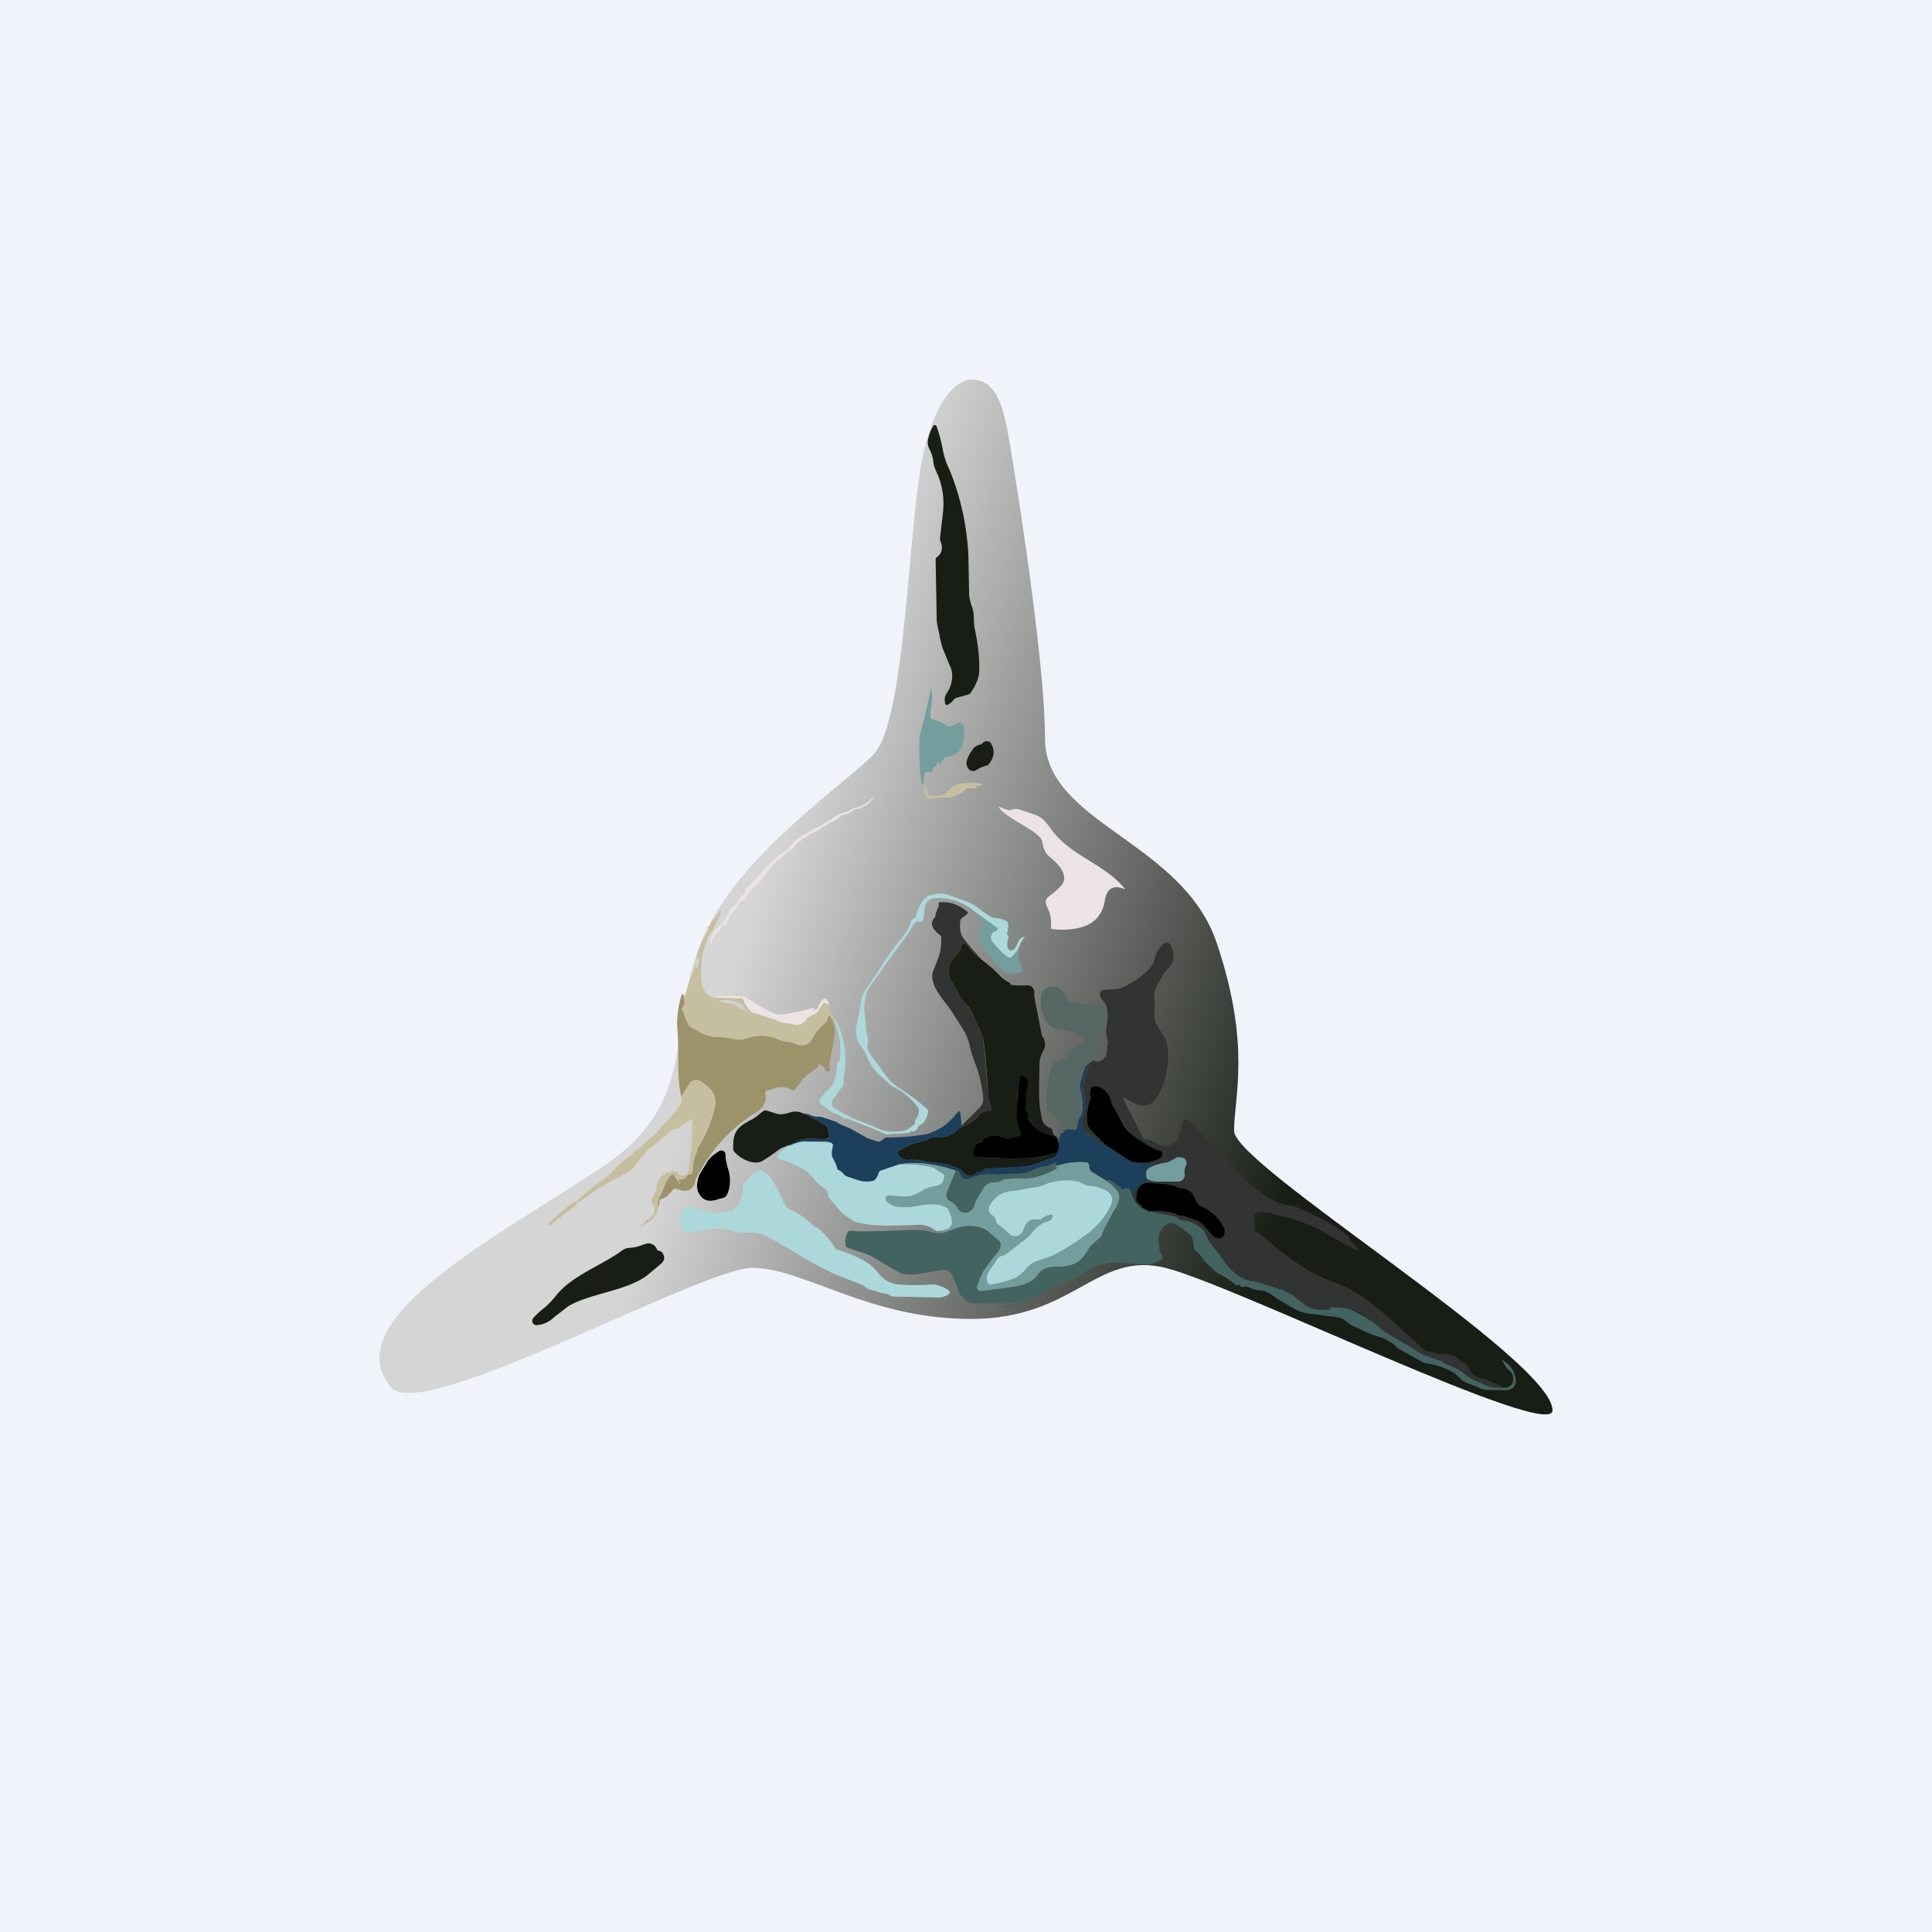 <!-- by TradeStack --><svg width="56" height="56" viewBox="0 0 56 56" xmlns="http://www.w3.org/2000/svg"><path fill="#F0F3FA" d="M0 0h56v56H0z"/><path d="M26.8 12.98c.4-1.58 1.02-1.98 1.35-1.98.8 0 .96.93 1.14 1.98.33 1.98 1 6.44 1 8.42 0 2.47 3.99 2.97 4.98 5.94 1 2.97.5 4.45.5 5.44 0 1 9.23 6.62 9.23 8.1 0 .9-9.23-3.64-11.22-4.13-2-.5-2.64 1.48-5.63 1.48-3 0-4.85-1.48-6.34-1.48-1.5 0-9.58 4.54-10.48 3.46-1.64-1.98 3.18-4.4 6.18-6.42 2.77-1.87 1.8-3.98 2.8-6.45 1-2.48 3.99-4.46 4.99-5.45 1-.99 1-6.93 1.5-8.91Z" fill="url(#aayazbvxs)"/><path d="M26.95 13.04a.46.46 0 0 1-.05-.31c.03-.12.07-.24.14-.37l.02-.03a.06.06 0 0 1 .09.04c.08.22.14.45.18.68.04.2.1.38.19.56a7.51 7.51 0 0 1 .55 2.52l.02 1.05c0 .15.04.3.09.43.07.18.03.4.07.6.1.46.15.88.13 1.27-.01.19-.1.39-.25.61a.1.1 0 0 1-.06.04l-.35.1a.12.12 0 0 0-.07.04.43.43 0 0 1-.19.16c-.03.01-.05 0-.06-.03-.03-.1-.02-.22.04-.3.1-.15.16-.32.16-.51 0-.1-.02-.2-.08-.32l-.13-.32c-.07-.15-.11-.3-.14-.44-.03-.21-.1-.39-.1-.61l-.03-1.68c0-.03.01-.06.04-.07.1-.08.15-.18.14-.3 0-.1-.07-.17-.05-.28l.08-.69c.05-.43-.01-.84-.2-1.23a.9.9 0 0 1-.08-.29.91.91 0 0 0-.1-.32Z" fill="#181D16"/><path d="M27 19.93c-.01.11 0 .18.03.22l-.07.6a.11.11 0 0 0 .1.11c.12.03.25.08.36.16.03.02.06.03.1.03a.3.3 0 0 0 .2-.07.11.11 0 0 1 .08-.03c.09.01.14.06.14.15.02.21 0 .38-.04.5-.1.2-.23.31-.43.33a.14.14 0 0 0-.09.04.44.44 0 0 0-.1.15c0 .02-.02.03-.04.02-.02 0-.03-.02-.03-.04 0-.03 0-.03-.02-.01 0 .02-.02.02-.04.01v.08a.12.12 0 0 1-.07.04l-.05.09a.09.09 0 0 0-.01.06c0 .03 0 .04-.04.02-.03-.03-.08-.03-.14 0a.08.08 0 0 0-.05.05c-.02.1-.03.2-.02.3-.04-.02-.07-.06-.07-.1a8.2 8.2 0 0 1-.05-1.18c0-.12.03-.23.06-.33a17.56 17.56 0 0 0 .28-1.2Z" fill="#749D9E"/><path d="M28.2 21.71a.4.4 0 0 1 .21-.13c.03 0 .05-.02.06-.03.05-.06.1-.07.18-.06a.1.1 0 0 1 .07.05c.13.21.1.42-.07.62a.1.1 0 0 1-.05.03c-.1.02-.2.07-.3.13a.17.17 0 0 1-.23-.04c-.07-.1-.07-.2-.01-.33.04-.1.1-.17.14-.24Z" fill="#181D16"/><path d="M28.27 22.68c.06.03.12.04.19.04.01 0 .02.01.02.03 0 .01-.01.02-.03.02l-.13.01c-.05.02-.05.03 0 .05h.11a.5.5 0 0 0-.15.02h-.25a.07.07 0 0 0-.06.04l-.04.06-.03.02c-.15.06-.28.15-.44.15-.18 0-.34.01-.5.03-.03 0-.06 0-.08-.03a.51.51 0 0 1-.1-.37c.05.07.1.16.12.26 0 .03.03.04.06.05.2.02.37.03.53-.14.09-.1.18-.15.27-.18.08-.03.25-.05.5-.06Z" fill="#C6BF9F"/><path d="M25.35 23.06a.76.76 0 0 1-.55.4.16.16 0 0 0-.07.03.55.55 0 0 1-.27.13.2.2 0 0 0-.1.04c-.08.07-.18.13-.28.18l-.3.18a1.3 1.3 0 0 1-.3.15.14.14 0 0 0-.05.04.22.22 0 0 1-.13.08.1.1 0 0 0-.07.05.1.1 0 0 1-.07.06.12.12 0 0 0-.08.07.38.38 0 0 1-.18.18c-.13.07-.25.22-.38.31a.86.86 0 0 0-.2.2 3 3 0 0 1-.45.53c-.08.08-.15.17-.22.27a.54.54 0 0 1-.17.16.17.17 0 0 0-.07.07.78.78 0 0 1-.12.2c-.1.1-.18.23-.23.36a.1.1 0 0 1-.06.06.2.2 0 0 0-.13.12c0 .03-.02.05-.04.07a.6.6 0 0 0-.2.28c-.06.18-.08.18-.04-.02a.7.7 0 0 1 .25-.4.87.87 0 0 0 .19-.21l.12-.25a.17.17 0 0 1 .06-.08.65.65 0 0 0 .24-.3.18.18 0 0 1 .05-.06l.13-.1c.02-.02.02-.03 0-.03s-.03-.01-.03-.03l.01-.01.48-.51c.15-.19.35-.37.6-.56.1-.06.18-.15.26-.25.08-.1.17-.17.28-.23.14-.09.3-.17.45-.25.18-.1.36-.2.53-.33.07-.05.2-.1.36-.14.03 0 .06-.02.08-.05l.06-.03c.24-.04.45-.17.64-.38ZM28.94 23.38l.28.1a.1.1 0 0 0 .07 0 .37.37 0 0 1 .25-.02l.44.15c.26.08.37.27.52.47.57.75 1.54.97 2.12 1.7-.35-.15-.55-.03-.6.35a.94.94 0 0 1-.2.45c-.28.36-.9.4-1.32.35-.03 0-.04-.03-.04-.06a.98.98 0 0 0-.11-.58c-.07-.14-.04-.25.08-.33.1-.07.19-.15.28-.24.35-.31-.05-.69-.3-.9-.13-.1-.17-.26-.2-.42-.04-.31-1.05-.65-1.27-1.02Z" fill="#ECE4E4"/><path d="M29.71 27.15a.75.75 0 0 0-.16.28.9.9 0 0 1-.2.29c-.05.05-.1.05-.17 0-.16-.12-.3-.27-.42-.42a.2.2 0 0 1 .07-.3l.06-.04c.04-.02.04-.04 0-.07l-.63-.46c-.32-.27-.68-.4-1.08-.4-.11 0-.2.02-.25.06a.32.32 0 0 0-.13.26c-.05.68-.17.13-.35.5l-.12.2a104.3 104.3 0 0 1-.7.96l-.3.43c-.12.13-.19.26-.23.41-.04.18-.06.34-.04.48l.04.4c0 .11.02.23.06.37a.2.2 0 0 1 0 .09c-.04.15-.03.24.07.38l.52.7c.04.07.1.1.16.15l.12.1c.3.18.57.39.84.62a.1.1 0 0 1 .03.09.6.6 0 0 1-.11.28c-.07.1-.16.09-.2.2-.04.07-.1.1-.18.08h-.02a.05.05 0 0 0-.02.02c-.01.02-.02.03-.04.03l-.65.04a11.53 11.53 0 0 0-1-.4.26.26 0 0 0-.14-.05.19.19 0 0 1-.1-.03.9.9 0 0 0-.18-.1.61.61 0 0 1-.2-.1 2.88 2.88 0 0 0-.23-.17c-.09-.05-.1-.12-.04-.2.08-.1.16-.2.25-.28.18-.16.2-.45.22-.68 0-.03.02-.06.04-.08l.02-.04a.14.14 0 0 0 .03-.07 2.25 2.25 0 0 0-.16-1.07v-.11a2.51 2.51 0 0 1 .3 1.52c-.02.12-.04.24-.04.37 0 .04-.01.07-.03.1l-.29.4a.16.16 0 0 0 .05.22c.15.1.3.18.47.27l.36.15c.15.05.31.12.46.19.1.04.2.07.3.08.16 0 .3 0 .43-.03.12-.02.2-.11.3-.18.02-.01.03-.04.02-.06v-.04l.01-.03a.4.4 0 0 0 .1-.27.15.15 0 0 0-.03-.1c-.2-.26-.43-.45-.69-.58a.71.71 0 0 1-.19-.14.94.94 0 0 0-.1-.1 1.48 1.48 0 0 1-.49-.64c-.04-.11-.1-.2-.16-.28a.76.76 0 0 1-.14-.65c.05-.22.1-.45.13-.7a.82.82 0 0 1 .15-.35c.18-.25.36-.52.53-.8l.3-.42c.14-.17.3-.34.4-.55l.08-.2a.1.1 0 0 1 .06-.05.12.12 0 0 0 .07-.08c.06-.22.17-.53.41-.6.22-.06.4-.06.56 0l.47.17c.14.05.26.12.37.2.12.1.25.19.4.27l.07.02c.12 0 .23.03.33.08a.1.1 0 0 1 .06.08c.01.08 0 .18-.03.29 0 .02 0 .04.02.05.02.02.03.04.02.07a.58.58 0 0 0-.03.26.11.11 0 0 0 .07.1.1.1 0 0 0 .11-.02c.14-.12.1-.34.33-.37Z" fill="#ADD8DB"/><path d="M28.43 27.8c-.15-.1-.28-.21-.37-.36-.09-.14-.16-.13-.2.03a.66.66 0 0 1-.19.3c-.1.1-.17.24-.18.38 0 .1.03.2.1.31l.29.47c.05.09.12.16.18.25.05.06.09.13.12.2l.2.42c.07.13.12.28.13.45a14.52 14.52 0 0 1 .1 1.17c.04.13.04.18.04.35-.01.15.11.26.07.42 0 .02-.01.02-.03 0h-.06a.78.78 0 0 0-.22.1c-.07.09-.15.17-.24.23s-.2.12-.37.18l.07-.07.53-.53a.32.32 0 0 0 .1-.26 3.69 3.69 0 0 0-.22-.98 3.86 3.86 0 0 1-.18-.58c-.03-.14-.08-.24-.13-.36a28.96 28.96 0 0 1-.37-.58c-.2-.32-.72-.8-.54-1.22l.15-.39c.05-.15.08-.33.07-.56a.1.1 0 0 0-.04-.07c-.14-.11-.33-.3-.16-.49a.15.15 0 0 0 .03-.06c.02-.1.06-.2.1-.28a.06.06 0 0 0 0-.06c-.01-.03 0-.05.03-.06h.05c.27-.01.52.08.75.28.02.02.01.04 0 .06l-.17.13a.08.08 0 0 0-.03.05c-.03.2-.01.36.05.47.06.1.24.32.54.65Z" fill="#313432"/><path d="m20.65 26.96-.1.14a.42.42 0 0 0-.06.15 1.7 1.7 0 0 1-.09.26.76.76 0 0 0-.05.26l-.03.39a.9.9 0 0 0 .15.63c.03.04.1.08.19.12l.83.03c.03 0 .05.02.06.04.06.15.14.27.25.36a.32.32 0 0 1-.28-.23c-.01-.03-.03-.04-.06-.04-.06 0-.11-.01-.16-.04a.81.81 0 0 0-.43-.03c-.05 0-.06.01 0 .03.1.03.22.05.34.06.03 0 .06.02.08.03.18.13.38.22.58.26.1 0 .19.03.28.06a14.5 14.5 0 0 0 .48.18c.12.05.23.03.35.07.18.05.32 0 .41-.16a.14.14 0 0 1 .06-.06l.2-.1a.17.17 0 0 0 .06-.06l.14-.22c.02-.02.05-.03.08-.02.03 0 .06.04.09.08l.16.35.01.1a.27.27 0 0 1-.11-.11c-.03-.06-.06-.05-.08 0l-.04.12-.04.05a1.2 1.2 0 0 0-.37.44c-.1.23-.34.25-.55.14a.18.18 0 0 0-.08-.03 1.56 1.56 0 0 1-.41-.1 1.18 1.18 0 0 0-.86 0 .65.65 0 0 1-.36.01 2.47 2.47 0 0 0-.53-.06c-.15 0-.26-.06-.4-.1a.19.19 0 0 1-.08-.04.36.36 0 0 0-.15-.09.3.3 0 0 1-.2-.18c-.04-.12-.09-.23-.15-.34-.02-.04-.02-.08.01-.12a.11.11 0 0 0 .03-.07v-.26h.03a34.15 34.15 0 0 0 .14-.45l.09-.23.1-.22v.08c0 .03.02.03.03 0a.67.67 0 0 0 .05-.25c0-.06-.01-.06-.04-.01a.38.38 0 0 0-.04.18 1 1 0 0 1 .08-.44c.1-.27.18-.45.27-.54a.1.1 0 0 0 .03-.05v-.02c.02-.03.02-.03 0 0h-.03c-.03 0-.03-.02-.01-.04a.35.35 0 0 0 .1-.14.17.17 0 0 1 .05-.07.47.47 0 0 0 .16-.22l.01-.01.03-.01h.03c.02 0 .02 0 .01.01l-.26.54Z" fill="#C6BF9F"/><path d="m28.26 26.43.64.46c.03.03.03.05-.01.07l-.06.03a.2.2 0 0 0-.07.3c.12.16.26.3.42.44.06.04.12.04.17-.01a.9.9 0 0 0 .2-.3.94.94 0 0 0 .07.63.1.1 0 0 1-.08.15l-.33.03c-.03 0-.05 0-.07-.03a1.41 1.41 0 0 0-.18-.17.92.92 0 0 1-.17-.17c-.15-.2-.3-.42-.41-.66-.05-.1-.04-.2.06-.27a.3.3 0 0 0 .07-.1.08.08 0 0 0 0-.08l-.04-.02c-.04 0-.07-.01-.07-.05a.53.53 0 0 0-.14-.25Z" fill="#749D9E"/><path d="M28.43 27.8a4 4 0 0 1 .53.46c.09.1.19.17.3.22l.02.02v.04c.15.03.3.03.48.02a.2.2 0 0 1 .22.19v.14a755.2 755.2 0 0 0 .22 1.13c.1.13.12.3.04.44a.75.75 0 0 0-.11.37c0 .43-.04.92.02 1.33l.05.29c.04.13.12.2.25.25.03 0 .04.03.05.06 0 .08.05.15.12.2-.4-.09-.67-.26-.8-.54a.18.18 0 0 1-.03-.09.18.18 0 0 0-.03-.12.14.14 0 0 1-.03-.08c-.02-.23 0-.44.06-.65.03-.13 0-.23-.1-.3-.05-.03-.09-.02-.1.04-.06.16-.09.32-.1.48a5.52 5.52 0 0 1-.03.66c0 .15.08.28.11.42a.14.14 0 0 1-.06.15.14.14 0 0 1-.05.02l-.25.04h-.1a.61.61 0 0 0-.55 0 .18.18 0 0 0-.07.06.17.17 0 0 1-.12.08.11.11 0 0 0-.08.05.4.4 0 0 0-.06.26.1.1 0 0 0 .1.1c.47.04.96.05 1.45.03.31 0 .6-.06.87-.17-.02.08-.06.13-.11.15-.15.05-.31.1-.47.17-.16.06-.32.1-.5.1l-1 .06a.1.1 0 0 0-.08.04.12.12 0 0 1-.1.06.1.1 0 0 0-.08.02c-.15.12-.27.11-.38-.01a.62.62 0 0 0-.22-.15c-.16-.07-.34-.11-.54-.13a3.85 3.85 0 0 1-.42-.06 1.72 1.72 0 0 0-.44-.03c-.13.01-.2-.07-.28-.15a.07.07 0 0 1-.02-.06.07.07 0 0 1 .03-.05c.18-.09.33-.2.53-.24.15-.03.28-.07.42-.14a.15.15 0 0 1 .08-.01c.32.02.57-.07.73-.27.16-.06.28-.12.37-.18.1-.06.17-.14.24-.23a.78.78 0 0 1 .22-.1h.06c.02.02.03.02.03 0 .04-.16-.08-.27-.07-.42 0-.17 0-.22-.03-.35a14.58 14.58 0 0 0-.1-1.17 1.24 1.24 0 0 0-.14-.45 6.66 6.66 0 0 1-.2-.43.94.94 0 0 0-.12-.2c-.07-.08-.14-.15-.19-.24l-.28-.47a.55.55 0 0 1-.1-.3c.01-.15.07-.3.18-.4a.66.66 0 0 0 .19-.3c.04-.15.11-.16.2-.02.1.15.22.26.37.35Z" fill="#181D16"/><path d="m34.15 32.98.07-.16c.04-.12 0-.24.1-.34a.12.12 0 0 1 .16 0c.63.6 1.96 2.44 2.94 2.46h.05l.04.01c.6.28 1.08.47 1.58.89.02.01.01.02 0 .02-.04.01.07.12.09.13l.18.22c.04.04.03.05-.02.03-.5-.2-.92-.55-1.44-.75l-.29-.11a1.74 1.74 0 0 0-.34-.1c-.26-.05-.5-.15-.77-.15a.15.15 0 0 0-.1.05.15.15 0 0 0-.05.1l.02.4.02.01.02.01.06.03c.69.57 1.34 1.14 2.21 1.44.97.33 1.84 1.3 2.62 1.97.02.02.05.03.08.03.08 0 .15.02.23.05a.2.2 0 0 0 .1.02c.42-.02.51.12.8.32l.04.06a.5.5 0 0 0 .31.3c1.33.46.74.49.17.2l-.3-.12a.9.9 0 0 1-.27-.17 1 1 0 0 0-.25-.17 6.47 6.47 0 0 0-.34-.14.16.16 0 0 0-.07-.05l-.59-.2a.13.13 0 0 1-.06-.06 13.27 13.27 0 0 0-.82-.5c-.47-.25-.87-.78-1.42-.8a8.58 8.58 0 0 1-.33-.01.05.05 0 0 0-.02.02c-.01.02-.03.04-.05.04-.25.02-.51 0-.72-.17l-.34-.26a1.1 1.1 0 0 0-.38-.17c-.27-.07-.5-.2-.79-.23-.37-.05-.67-.35-.86-.66-.14-.24-.36-.38-.45-.65a.53.53 0 0 0-.22-.28c-.16-.1-.33-.16-.51-.17a.1.1 0 0 1-.06-.02.26.26 0 0 1-.05-.05.12.12 0 0 0-.07-.04l-.77-.15c.25-.03.5 0 .76.06l.07.04c.02.02.04.03.07.02h.08l.42.15c.1.04.16.09.21.15l.23.26c.07.08.14.11.22.1.03 0 .05-.01.08-.03a.18.18 0 0 0 .05-.08.24.24 0 0 0 .02-.1.27.27 0 0 0-.03-.1 1.26 1.26 0 0 0-.65-.6c-.2-.1-.18-.35-.33-.45a.42.42 0 0 0-.2-.08.63.63 0 0 1-.19-.05c-.2-.09-.53-.09-.75-.11-.3-.04-.43.23-.41.48a.1.1 0 0 0 .04.08.4.4 0 0 1 .11.12l.06.05c.05.02.1.05.14.1-.26-.1-.42-.25-.47-.48.1-.17.2-.3.32-.39a.08.08 0 0 1 .08-.01c.1.03.22.03.34 0h.6a.19.19 0 0 0 .17-.12v-.08c0-.1.01-.2.05-.27a.15.15 0 0 0-.1-.21l-.1-.02c-.03 0-.06 0-.08.02-.14.08-.25.13-.3.14-.21.03-.36.08-.44.13 0-.06.02-.1.07-.1.06-.03.06-.03 0-.03a.15.15 0 0 0-.08.04.1.1 0 0 1-.08.02l-.49-.1c.31.08.59.05.83-.09a.14.14 0 0 0 .06-.06.16.16 0 0 0 .02-.07c0-.04-.02-.07-.06-.08-.14-.04-.26-.1-.37-.17-.09-.05-.18-.1-.27-.17-.23-.14-.38-.3-.46-.45a4.58 4.58 0 0 0-.3-.55c-.04-.29-.24-.56-.55-.53a.05.05 0 0 0-.04.03.32.32 0 0 0-.03.27.1.1 0 0 1 0 .06c-.08.2-.11.43-.1.66 0 .1.05.19.13.27l.42.42a.4.4 0 0 1-.32-.2.15.15 0 0 0-.06-.06.7.7 0 0 1-.27-.2.25.25 0 0 1-.06-.16c0-.06.01-.12.03-.17.06-.17.08-.36.06-.57a.6.6 0 0 0-.04-.2.28.28 0 0 1 0-.24.94.94 0 0 0 .06-.2l.12-.39.14-.09.01.03.03.02a.3.3 0 0 0 .29-.16c.06-.11.02-.21.06-.34a.16.16 0 0 0 0-.1.92.92 0 0 1-.03-.47c.05-.22.05-.55-.12-.71-.07-.07-.1-.16-.06-.25a.06.06 0 0 1 .05-.04c.22-.03.44 0 .64-.1s.4-.23.58-.38a.99.99 0 0 0 .18-.19c.06-.07.1-.16.12-.24a.82.82 0 0 1 .21-.39c.12-.12.22-.1.28.05.1.25.07.46-.12.64a.8.8 0 0 0-.17.24l-.14.25c-.12.21-.05.54-.07.77-.03.43.33.6.38.98.06.54-.04 1.03-.3 1.46-.58.93-1.62-1.14-.41 1.17a.1.1 0 0 0 .07.06c.13.03.26.08.39.15.2.12.34 0 .51-.08.04-.02.06-.06.05-.11Z" fill="#313432"/><path d="M31.72 30.72a.43.43 0 0 0-.14.1.35.35 0 0 0-.16.2l-.07.24a.65.65 0 0 0-.02.4c.04.12.05.22.05.29 0 .17.02.3-.08.46a.26.26 0 0 0-.04.09l-.04.2c-.01.03-.04.05-.08.05l-.2-.02c-.03 0-.05 0-.05-.04l-.02-.05c-.08-.09-.16-.17-.26-.24l-.01-.03a.05.05 0 0 0-.03-.04l-.19-.12a.08.08 0 0 1-.04-.07c-.04-.38 0-.76.11-1.15a.34.34 0 0 1 .15-.2.64.64 0 0 1 .24-.09c.03 0 .05-.02.06-.05.07-.19.35-.34.51-.45a.04.04 0 0 0 .02-.04.04.04 0 0 0-.03-.03.04.04 0 0 1-.03-.03c0-.03.01-.04.03-.02.05.05.1.08.16.1.03.02.03.02 0 0-.12-.1-.26-.2-.42-.26a1.9 1.9 0 0 0-.4-.07.56.56 0 0 1-.44-.29 1.03 1.03 0 0 1-.12-.7c.01-.1.06-.17.15-.22.1-.05.21-.06.33-.01.15.06.2.2.28.33.02.03.04.05.07.06.13.05.26.07.4.08.16 0 .33.02.5.05.03 0 .06.02.07.05a.5.5 0 0 1 .05.31c-.05.21-.1.42-.17.64a.28.28 0 0 1-.06.11.1.1 0 0 0-.03.08c.02.14 0 .26-.05.38Z" fill="#566764"/><path d="M19.82 29.12c0 .03-.01.05-.03.07-.03.04-.03.08 0 .12l.14.34a.3.3 0 0 0 .2.18c.06.02.1.05.15.09l.08.04c.14.04.25.1.4.1.18 0 .36.02.53.06.12.03.24.02.36-.02.29-.1.57-.1.86.01.13.06.27.09.41.1.03 0 .05.01.08.03.2.1.45.09.55-.14.09-.17.21-.32.37-.44a.11.11 0 0 0 .04-.05l.04-.12c.02-.05.05-.06.08 0 .17.32.12.44.04.93l-.05.26c-.03.1-.04.2-.02.32 0 .03 0 .04-.03.05H24a.06.06 0 0 1-.07-.04.43.43 0 0 0-.17-.16c-.02-.01-.04 0-.04.02 0 .05-.02.08-.06.1l-.23.17a.8.8 0 0 0-.2.2l-.22.28c-.23-.13-.45-.15-.66-.03a.13.13 0 0 1-.07.01c-.03 0-.05.01-.07.03-.03.02-.04.04-.03.07.1.24-.14.5-.36.6a4.8 4.8 0 0 0-1.65 1.87c-.05.36-.3.4-.56.29-.04-.02-.07-.01-.1.02-.09.11-.2.24-.33.27a.06.06 0 0 0-.06.06l-.03.18c-.04-.1-.03-.2.03-.3.05-.11.1-.2.12-.27a.91.91 0 0 1 .21-.36.06.06 0 0 1 .1.02l.14.2c.03.05.04.04.01-.01a.18.18 0 0 0-.02-.03c-.02-.04-.02-.05.03-.05.1 0 .17-.05.21-.12.02-.03.04-.03.06-.03h.04a.17.17 0 0 0 .06-.13c.01-.2.04-.35.1-.47l.05-.17a3.74 3.74 0 0 0 .48-1.14.57.57 0 0 0-.16-.6 1.88 1.88 0 0 0-.23-.18.23.23 0 0 0-.33.06l-.24.39c-.15-.63-.05-1.27-.12-2.03-.04-.45.21-1.48.2-.65Z" fill="#9D936A"/><path d="M24.02 29.15c-.02-.04-.06-.07-.1-.08-.02-.01-.05 0-.06.02l-.15.22a.17.17 0 0 1-.06.06l-.2.1a.14.14 0 0 0-.06.05c-.1.16-.23.22-.41.17-.12-.04-.23-.02-.35-.07a17.04 17.04 0 0 0-.83-.28.83.83 0 0 1-.25-.36.06.06 0 0 0-.06-.04l-.83-.03a2.56 2.56 0 0 1 .86-.02c.04.02.05.01.01-.02v-.02a6.47 6.47 0 0 0 .86.5c.1.05.2.07.3.05.3-.04.6-.1.87-.19.05-.02.06 0 .02.03l-.03.04v.01l.1-.04a.09.09 0 0 0 .06-.05.58.58 0 0 1 .14-.23.07.07 0 0 1 .08-.02c.06.03.09.1.09.2Z" fill="#ECE4E4"/><path d="M31.58 30.81c-.05.13-.09.26-.12.4a.94.94 0 0 1-.07.2.28.28 0 0 0 0 .23.6.6 0 0 1 .05.2c.02.2 0 .4-.06.57a.63.63 0 0 0-.03.17c0 .06.02.11.06.17a.7.7 0 0 0 .27.2c.02 0 .04.02.06.05a.4.4 0 0 0 .32.2l.72.46.5.1a.1.1 0 0 0 .04 0 .1.1 0 0 0 .03-.02.15.15 0 0 1 .08-.04c.06 0 .06 0 0 .02-.05.02-.08.05-.07.1-.12.05-.16.16-.13.3 0 .04.02.06.05.07.07.03.16.05.28.06a.64.64 0 0 1-.34-.01c-.03-.01-.06 0-.08.01-.12.09-.23.22-.32.39l-.07-.15a.07.07 0 0 0-.07-.05c-.04 0-.09.02-.13.04-.02.01-.03 0-.04-.01a.12.12 0 0 0-.09-.08.1.1 0 0 1-.07-.04c-.07-.1-.16-.15-.3-.13a7.28 7.28 0 0 0-.36-.23c-.09-.04-.12-.11-.12-.2a.09.09 0 0 0-.08-.1c-.3-.03-.61.01-.93.12l.06-.08c.02-.04.01-.05-.03-.03-.1.05-.2.09-.32.11-.12.02-.22.06-.32.1a.9.9 0 0 1-.31.1 10 10 0 0 1-1.02.03c-.09 0-.17.01-.25.03l-.26.09c-.08.03-.15.03-.21-.01a.14.14 0 0 1-.06-.1c-.02-.07-.07-.12-.14-.12-.29-.1-.57-.16-.86-.2a2.66 2.66 0 0 0-.78.02l-.52.18a.1.1 0 0 0-.07.07.47.47 0 0 1-.1.18.14.14 0 0 1-.07.05.8.8 0 0 1-.33 0c-.15-.02-.3-.08-.45-.14a.17.17 0 0 1-.07-.06.37.37 0 0 0-.16-.12.03.03 0 0 1-.02-.03c-.03-.09-.06-.19-.12-.29-.31-.6.32-.49-.84-.5-.15 0-.29.07-.43.12h-.05c.12-.07.24-.12.36-.16.26-.09.5-.01.77-.04.07 0 .1-.05.1-.13l-.03-.02-.02-.04c0-.12-.05-.2-.16-.25a5.35 5.35 0 0 1-.56-.3c.08.01.15.03.22.06.1.04.16.04.26.04h.03l.45.15c.06.05.17.1.32.16.08.03.2.1.38.2l.21.12.26.08a.1.1 0 0 0 .09 0l.12-.08a.17.17 0 0 1 .1-.03 6.37 6.37 0 0 0 1.14-.1c1-.3.93-1.18 1-.24l-.07.07c-.16.2-.4.29-.73.27l-.08.01c-.14.07-.27.11-.42.14-.2.03-.35.15-.53.24a.07.07 0 0 0-.03.05.07.07 0 0 0 .02.06c.09.08.15.16.28.15.15 0 .3 0 .44.03l.42.06c.2.02.38.06.54.13.08.03.17.09.22.15.11.12.24.13.38.01a.1.1 0 0 1 .07-.02c.05 0 .08-.02.11-.06a.1.1 0 0 1 .08-.04l1-.06c.18 0 .34-.04.5-.1l.47-.17c.05-.02.09-.07.1-.15l.05-.11a.72.72 0 0 1 .05-.4.08.08 0 0 1 .06-.05c.04 0 .05-.03.05-.07v-.01h.02c.04.01.06 0 .07-.03l.2.02c.04 0 .07-.02.08-.05l.04-.2c0-.03.02-.06.04-.09.1-.16.08-.3.08-.46 0-.07-.01-.17-.05-.3a.65.65 0 0 1 .02-.39l.07-.23c.03-.1.08-.17.16-.22Z" fill="#1C3F5C"/><path d="M30.63 32.95a.9.9 0 0 1 .06.34l-.04.11c-.27.1-.56.16-.87.17-.5.02-.98 0-1.46-.03a.1.1 0 0 1-.1-.1c0-.1.02-.18.07-.26a.11.11 0 0 1 .08-.05c.05 0 .1-.03.12-.08a.18.18 0 0 1 .07-.06c.18-.09.36-.1.56 0h.1l.24-.04a.14.14 0 0 0 .1-.06.14.14 0 0 0 .01-.1c-.03-.15-.12-.28-.11-.43l.02-.33.02-.33c0-.16.03-.32.08-.48.02-.06.06-.07.1-.04.11.07.15.17.11.3-.05.2-.07.42-.06.65 0 .03.01.06.03.08.02.03.04.08.04.12l.01.09c.14.28.4.45.82.53Z"/><path d="M19.08 35c-.04.25-.23.45-.6.59.1-.05.17-.11.22-.18 0-.03.02-.05.06-.06.16-.07.23-.18.2-.34a.13.13 0 0 0-.03-.07c-.06-.06-.07-.16-.02-.22.07-.1.11-.2.12-.32.01-.1.05-.2.1-.26.13-.14.28-.2.46-.19a.1.1 0 0 1 .03.01l.03.04c0 .04.03.06.06.06.07.03.14.02.18-.02a.19.19 0 0 0 .06-.1 8.07 8.07 0 0 0 .12-1.48.04.04 0 0 0-.05 0l-.35.24a.15.15 0 0 1-.08.03.33.33 0 0 0-.26.16l-.02.02-.03.01c-.04.01-.07.03-.09.07a.2.2 0 0 1-.06.07l-.35.27a.22.22 0 0 0-.06.08.2.2 0 0 1-.07.08.21.21 0 0 0-.07.06 1.5 1.5 0 0 1-.4.45 6.52 6.52 0 0 0-1.32.8l-.04.03c-.06 0-.1.03-.13.09a.18.18 0 0 1-.06.07l-.63.48a.19.19 0 0 1-.07.04l-.06.01c.1-.13.21-.25.35-.35l.21-.18c.05-.05.1-.08.16-.11a.84.84 0 0 0 .16-.1c.23-.21.45-.4.67-.54.15-.11.29-.23.41-.37.14-.15.3-.28.47-.4a.12.12 0 0 0 .05-.05c0-.02.02-.03.03-.04.2-.1.28-.25.44-.37.1-.06.15-.12.2-.16a7.5 7.5 0 0 1 .53-.59.88.88 0 0 1 .07-.1c.11-.14.16-.26.12-.36l.24-.39a.23.23 0 0 1 .33-.06l.23.18c.17.17.23.37.16.6a3.73 3.73 0 0 1-.48 1.14l-.05.17c-.06.12-.09.28-.1.47 0 .05-.02.1-.06.13h-.04c-.02 0-.04 0-.05.03a.24.24 0 0 1-.22.12c-.05 0-.05.01-.03.05l.02.03c.03.05.02.06-.01.01a1.22 1.22 0 0 1-.13-.2.07.07 0 0 0-.05-.04.06.06 0 0 0-.06.02c-.1.1-.17.22-.21.36l-.12.26c-.06.11-.07.22-.03.31Z" fill="#C6BF9F"/><path d="m32.78 33.66-.72-.46-.42-.42a.41.41 0 0 1-.13-.27c-.01-.23.02-.45.1-.66a.1.1 0 0 0 0-.06.32.32 0 0 1 .03-.27.06.06 0 0 1 .04-.03c.31-.03.51.24.55.53a4.59 4.59 0 0 1 .3.55c.08.15.23.3.46.45l.27.17c.11.07.23.13.37.17.04.01.06.04.06.08 0 .03 0 .05-.02.07a.14.14 0 0 1-.05.06c-.25.14-.53.17-.84.09Z"/><path d="m23.3 32.28.55.29c.11.05.16.13.16.25 0 .02 0 .03.02.04l.02.02c.01.08-.02.12-.1.13-.25.03-.5-.05-.76.04l-.36.15c-.08.05-.17.06-.25.12-.17.13-.33.24-.48.33-.26.14-.64-.06-.82-.27a.13.13 0 0 1-.03-.09c0-.42.05-.6.56-.85.13-.07.2-.16.31-.23a.12.12 0 0 1 .1-.02l.32.1c.09.02.22 0 .38-.05a.47.47 0 0 1 .37.04Z" fill="#181D16"/><path d="M26.06 33.75c.3-.02.61 0 .9.07.07.01.13.04.19.08l.17.11c.03.02.05.04.05.08 0 .17-.09.27-.27.3a.85.85 0 0 0-.34.11c-.1.07-.21.12-.34.16a.73.73 0 0 1-.27.02 44.06 44.06 0 0 0-.44-.02.1.1 0 0 0-.02.15c.1.1.22.16.37.17.2.02.4 0 .59-.04.14-.03.5-.06.64 0l.13.05c.03.01.05.04.07.07.06.13.1.24.1.32.02.12-.03.2-.14.25a.9.9 0 0 1-.32.05.74.74 0 0 0-.51-.18c-.38.02-.74.03-1.07.02-.25 0-.5-.04-.75-.1a.44.44 0 0 1-.15-.09l-.15-.1a.9.9 0 0 1-.19-.18l-.28-.33a.13.13 0 0 1-.03-.08c0-.1-.05-.17-.14-.22a1 1 0 0 1-.21-.18l-.16-.18a.56.56 0 0 0-.17-.15 3.86 3.86 0 0 0-.76-.33.06.06 0 0 1-.02-.07.54.54 0 0 1 .23-.23l.1-.07c.15-.05.28-.12.44-.12a19.79 19.79 0 0 1 .78.03.09.09 0 0 1 .05.06.1.1 0 0 1 0 .04c-.02.13-.06.25.01.37.06.1.1.2.12.3l.02.02c.06.02.11.06.16.12l.07.06.45.15c.09.02.2.02.33-.01.03 0 .06-.02.08-.05a.46.46 0 0 0 .09-.18.1.1 0 0 1 .07-.07l.52-.18Z" fill="#ADD8DB"/><path d="M20.81 34.76c-.28.1-.47.03-.58-.23a.55.55 0 0 1-.01-.29c.02-.2.17-.36.26-.53.08-.15.23-.26.36-.34a.12.12 0 0 1 .19.1c0 .13.03.26.07.4.08.23.08.52-.02.74-.03.08-.1.12-.2.13l-.07.02Z"/><path d="M33.56 34.25a.76.76 0 0 1-.28-.06.08.08 0 0 1-.05-.06c-.03-.15.01-.26.13-.3.08-.05.23-.1.43-.13.06-.01.17-.06.3-.14a.12.12 0 0 1 .09-.02l.1.02a.14.14 0 0 1 .1.08.15.15 0 0 1 0 .13.47.47 0 0 0-.04.27.19.19 0 0 1-.11.19.19.19 0 0 1-.08.02h-.59Z" fill="#749D9E"/><path d="m30.56 33.81.06.02c.04 0 .04.02 0 .04-.15.1-.32.17-.48.22-.17.06-.33.08-.5.07-.2-.01-.37 0-.54.03a.2.2 0 0 0-.06.03.34.34 0 0 1-.2.06c-.17 0-.29.06-.35.19l-.14.23a.75.75 0 0 0-.1.22.3.3 0 0 1-.22.23.25.25 0 0 1-.29-.14.38.38 0 0 0-.19-.18.22.22 0 0 1-.1-.28l.25-.62c.07 0 .12.05.14.13 0 .04.03.06.06.09.06.04.13.04.21 0l.26-.08a.93.93 0 0 1 .25-.03c.35.01.7 0 1.02-.02a.9.9 0 0 0 .31-.1c.1-.05.2-.09.32-.11.11-.02.22-.06.32-.11.04-.02.05-.01.03.02l-.06.1Z" fill="#436361"/><path d="M32.06 34.22c.15.1.27.21.37.36l.02.08a.79.79 0 0 1-.13.4c-.05.06-.09.14-.12.2l-.11.22c-.06.08-.1.18-.14.29 0 .03-.02.05-.04.08l-.26.24c-.05.05-.1.1-.13.17-.06.1-.12.18-.2.25a.6.6 0 0 1-.28.16c-.14.04-.3.06-.45.05a.77.77 0 0 0-.28.05.47.47 0 0 0-.22.17.66.66 0 0 1-.25.22c-.12.06-.25.1-.4.13a37.88 37.88 0 0 1-1.04.13.14.14 0 0 1-.09-.11l.01-.07.13-.3c.04-.08.1-.17.18-.27l.16-.22c.08-.12.26-.24.2-.44a.12.12 0 0 0-.05-.06c-.1-.07-.17-.14-.25-.21-.18-.18-.51-.23-.74-.2a2.7 2.7 0 0 0-.46.14.74.74 0 0 1-.36 0 .9.9 0 0 0 .32-.05c.11-.05.16-.13.15-.25a.96.96 0 0 0-.11-.32.14.14 0 0 0-.07-.07l-.13-.05c-.13-.06-.5-.03-.64 0-.2.04-.4.06-.6.04a.52.52 0 0 1-.36-.17.1.1 0 0 1-.01-.1.1.1 0 0 1 .09-.06l.38.03c.1.01.18 0 .27-.02.13-.04.24-.1.34-.16.1-.06.22-.1.34-.12.18-.02.27-.12.27-.29a.09.09 0 0 0-.05-.08 1.57 1.57 0 0 1-.17-.1.48.48 0 0 0-.18-.1c-.3-.05-.6-.08-.9-.06.25-.05.5-.05.77-.02.29.04.57.1.86.2l-.26.62a.22.22 0 0 0 .11.28c.09.04.15.1.2.18a.25.25 0 0 0 .28.14.3.3 0 0 0 .22-.23.75.75 0 0 1 .1-.22l.14-.23c.06-.13.18-.2.34-.2.08 0 .15-.01.2-.05a.2.2 0 0 1 .07-.03c.17-.03.35-.04.53-.03.18 0 .34-.01.5-.07.17-.05.34-.13.5-.22.03-.02.03-.03-.01-.04l-.06-.02c.32-.1.63-.15.93-.12.03 0 .05.02.06.03l.02.06c0 .1.03.17.12.21l.37.23Z" fill="#749D9E"/><path d="m22.81 35 .07.05a2 2 0 0 1 .71.5l.05.02.04.01c.2.16.38.35.53.6.02.02.05.04.09.05.22.07.42.15.62.25.1.05.2.1.3.18.09.07.18.16.26.27.15.18.33.28.56.3.25.02.58.03.99 0 .09 0 .16.02.24.05.06.02.13.06.19.1.24.13-.19.24-.27.23a600.68 600.68 0 0 0-1.3-.03.13.13 0 0 1-.09-.03c-.07-.06-.18-.05-.27-.08a3.22 3.22 0 0 0-.35-.1.17.17 0 0 1-.08-.05.46.46 0 0 0-.17-.1l-.71-.28c-.6-.25-1.39-.79-2.01-1.11a.86.86 0 0 0-.37-.1h-.29c-.09 0-.18-.02-.28-.04-.37-.1-.69-.1-.95-.02a.85.85 0 0 1-.5.02.08.08 0 0 1-.06-.06 1.04 1.04 0 0 1-.03-.4c.03-.23.22-.3.42-.21.17.08.35.13.55.14.18.02.32-.07.5-.08.03 0 .06-.01.09-.04.18-.18.26-.4.24-.68 0-.03.01-.06.04-.07a.25.25 0 0 0 .11-.1c.55-.83.91.54 1.13.81ZM31.42 35.83c-.25.19-.55.37-.9.56l-.4.14a.7.7 0 0 0-.36.22.97.97 0 0 1-.36.3c-.2.08-.42.14-.65.18-.08 0-.12-.02-.14-.1-.02-.1 0-.19.06-.28l.22-.33a.27.27 0 0 1 .2-.13c.03 0 .05-.02.07-.04.2-.14.38-.29.55-.42.08-.06.16-.14.23-.23a1 1 0 0 1 .25-.22.5.5 0 0 1 .16-.07c.08-.01.14-.06.16-.15v-.02l-.01-.02a.04.04 0 0 0-.04-.01c-.1.01-.2.05-.27.12a.1.1 0 0 1-.09.02c-.21-.04-.36.05-.43.28-.04.12-.12.19-.24.2a.25.25 0 0 1-.2-.09c-.1-.1-.2-.18-.3-.25a.14.14 0 0 1-.06-.1.21.21 0 0 0-.1-.16.2.2 0 0 1-.08-.29.8.8 0 0 1 .66-.42c.13-.01.26-.03.37-.06.17-.04.34-.03.5-.1.3-.13.6-.17.92-.13.1.01.21.05.32.12l.09.02c.18 0 .35.06.53.15a.3.3 0 0 1 .14.36c-.16.37-.42.69-.8.95Z" fill="#ADD8DB"/><path d="M32.06 34.22c.13-.02.22.02.3.13a.1.1 0 0 0 .06.04c.05 0 .08.03.1.08 0 .02.01.02.03.01a.23.23 0 0 1 .13-.04c.03 0 .06.02.07.05l.07.15c.05.23.2.38.47.47l.77.15c.03 0 .06.02.07.04l.05.05a.1.1 0 0 0 .06.02c.18.01.35.07.5.17.11.07.19.17.23.28.1.27.3.4.45.65.19.3.49.61.86.66.28.03.52.16.8.23.14.04.26.1.37.17l.34.26c.2.17.47.19.72.17.02 0 .04-.02.05-.04a.05.05 0 0 1 .05-.03l.3.02c.1 0 .18.02.27.06.29.14.56.3.8.5.1.1.22.17.34.24a13.24 13.24 0 0 1 .9.55l.58.2.07.06a6.43 6.43 0 0 1 .33.14 1 1 0 0 1 .26.17.9.9 0 0 0 .27.17l.3.13c.11.05.21.08.3.09.2.01.52.05.53-.23.01-.13-.05-.24-.18-.32l-.16-.26c.27.14.4.35.42.61a.26.26 0 0 1-.26.27h-.56c-.09 0-.2-.03-.3-.09l-.29-.11a.55.55 0 0 1-.2-.13.96.96 0 0 0-.21-.18c-.22-.13-.5-.22-.8-.27a.19.19 0 0 1-.07-.02l-.7-.39a.22.22 0 0 1-.08-.06.43.43 0 0 0-.2-.15c-.17-.13-.4-.16-.56-.23l-.46-.21a.95.95 0 0 1-.22-.14.5.5 0 0 0-.26-.13l-.8-.1a1.25 1.25 0 0 1-.5-.17l-.36-.21c-.2-.12-.35-.28-.58-.3a.74.74 0 0 1-.32-.08.25.25 0 0 0-.12-.03l-.04.01c-.04.02-.06.01-.09-.02-.03-.04-.07-.05-.12-.02a2.29 2.29 0 0 0-.44-.3.8.8 0 0 1-.22-.15 4.42 4.42 0 0 0-.2-.19.78.78 0 0 1-.15-.18.44.44 0 0 0-.15-.16.13.13 0 0 1-.06-.09l-.06-.3a.18.18 0 0 0-.06-.09c-.15-.14-.3-.24-.44-.32-.22-.11-.38.1-.45.27-.06.16 0 .3 0 .47 0 .03 0 .06.03.09a.2.2 0 0 1 .05.13c0 .03 0 .05-.02.06a.67.67 0 0 1-.42.14c-.24 0-.46 0-.67-.03-.2-.03-.43-.01-.7.05-.12.02-.24.08-.36.16l-.34.22a.14.14 0 0 1-.09.03h-.03a.11.11 0 0 0-.08.03.58.58 0 0 1-.37.14.13.13 0 0 0-.07.02l-.32.24a.23.23 0 0 1-.09.04c-.11.03-.2.13-.28.16a2.6 2.6 0 0 1-1.16.19c.3.01.6-.03.89-.14a.71.71 0 0 0 .2-.12c.05-.04.05-.04-.01-.02-.14.07-.28.14-.43.15-.37.02-.72.02-1.07.02a.66.66 0 0 1-.25-.06.11.11 0 0 1-.06-.06.15.15 0 0 0-.06-.07.17.17 0 0 1-.07-.08l-.22-.52a.28.28 0 0 0-.3-.18l-.6.1c-.14.03-.29.04-.43.03-.1 0-.21-.05-.31-.11l-.68-.4c-.24-.13-.5-.17-.73-.27a.1.1 0 0 1-.05-.07.56.56 0 0 1 .06-.37.08.08 0 0 1 .07-.04c.11-.01.22.02.33.01.5 0 1.01-.02 1.52-.04.2 0 .38.02.55.07.17.05.32.04.45-.04.19-.07.34-.11.46-.13.23-.04.56 0 .74.19l.25.21.05.06c.06.2-.12.32-.2.44l-.16.22c-.08.1-.14.19-.18.27a6.5 6.5 0 0 0-.14.37.14.14 0 0 0 .09.11c.02.01.05.02.07.01l.98-.14c.14-.02.27-.07.4-.13.09-.05.17-.12.24-.22a.47.47 0 0 1 .22-.17.77.77 0 0 1 .28-.05c.16 0 .3-.01.45-.05a.6.6 0 0 0 .29-.16c.07-.07.13-.16.19-.25a.74.74 0 0 1 .13-.17l.26-.24a.17.17 0 0 0 .04-.08c.04-.1.08-.2.14-.3.04-.06.08-.13.1-.2l.13-.22a.79.79 0 0 0 .13-.4c0-.02 0-.05-.02-.07-.1-.15-.22-.27-.37-.36Z" fill="#436361"/><path d="M33.29 35.11a.4.4 0 0 0-.14-.09.13.13 0 0 1-.06-.05.4.4 0 0 0-.11-.12.1.1 0 0 1-.04-.08c-.02-.25.1-.52.4-.48.23.02.57.02.76.11.06.03.13.05.2.05.06.01.13.04.19.08.15.1.14.35.33.44.3.15.5.3.65.61l.03.1c0 .04 0 .07-.02.1a.18.18 0 0 1-.05.08.15.15 0 0 1-.08.03c-.08.01-.15-.02-.22-.1a4.96 4.96 0 0 1-.23-.26.54.54 0 0 0-.2-.15l-.43-.15h-.08c-.03 0-.05 0-.07-.02a.17.17 0 0 0-.07-.04c-.25-.07-.5-.09-.76-.06Z"/><path d="m19.16 36.63-.31.26c-.58.53-1.74.58-2.39.98l-.4.31a.8.8 0 0 1-.5.23.12.12 0 0 1-.12-.07.13.13 0 0 1 .02-.14c.1-.11.21-.21.33-.3.1-.09.2-.19.29-.3.47-.63 1.36-.91 1.96-1.36a.4.4 0 0 1 .2-.07c.15-.01.28-.04.42-.1.09-.03.16-.04.2-.02.08.02.13.06.17.14a.12.12 0 0 0 .08.07c.05.01.08.03.1.07.07.12.05.21-.05.3Z" fill="#181D16"/><defs><linearGradient id="aayazbvxs" x1="20.67" y1="29.81" x2="37.1" y2="35.33" gradientUnits="userSpaceOnUse"><stop stop-color="#D5D5D5"/><stop offset="1" stop-color="#181D16"/></linearGradient></defs></svg>